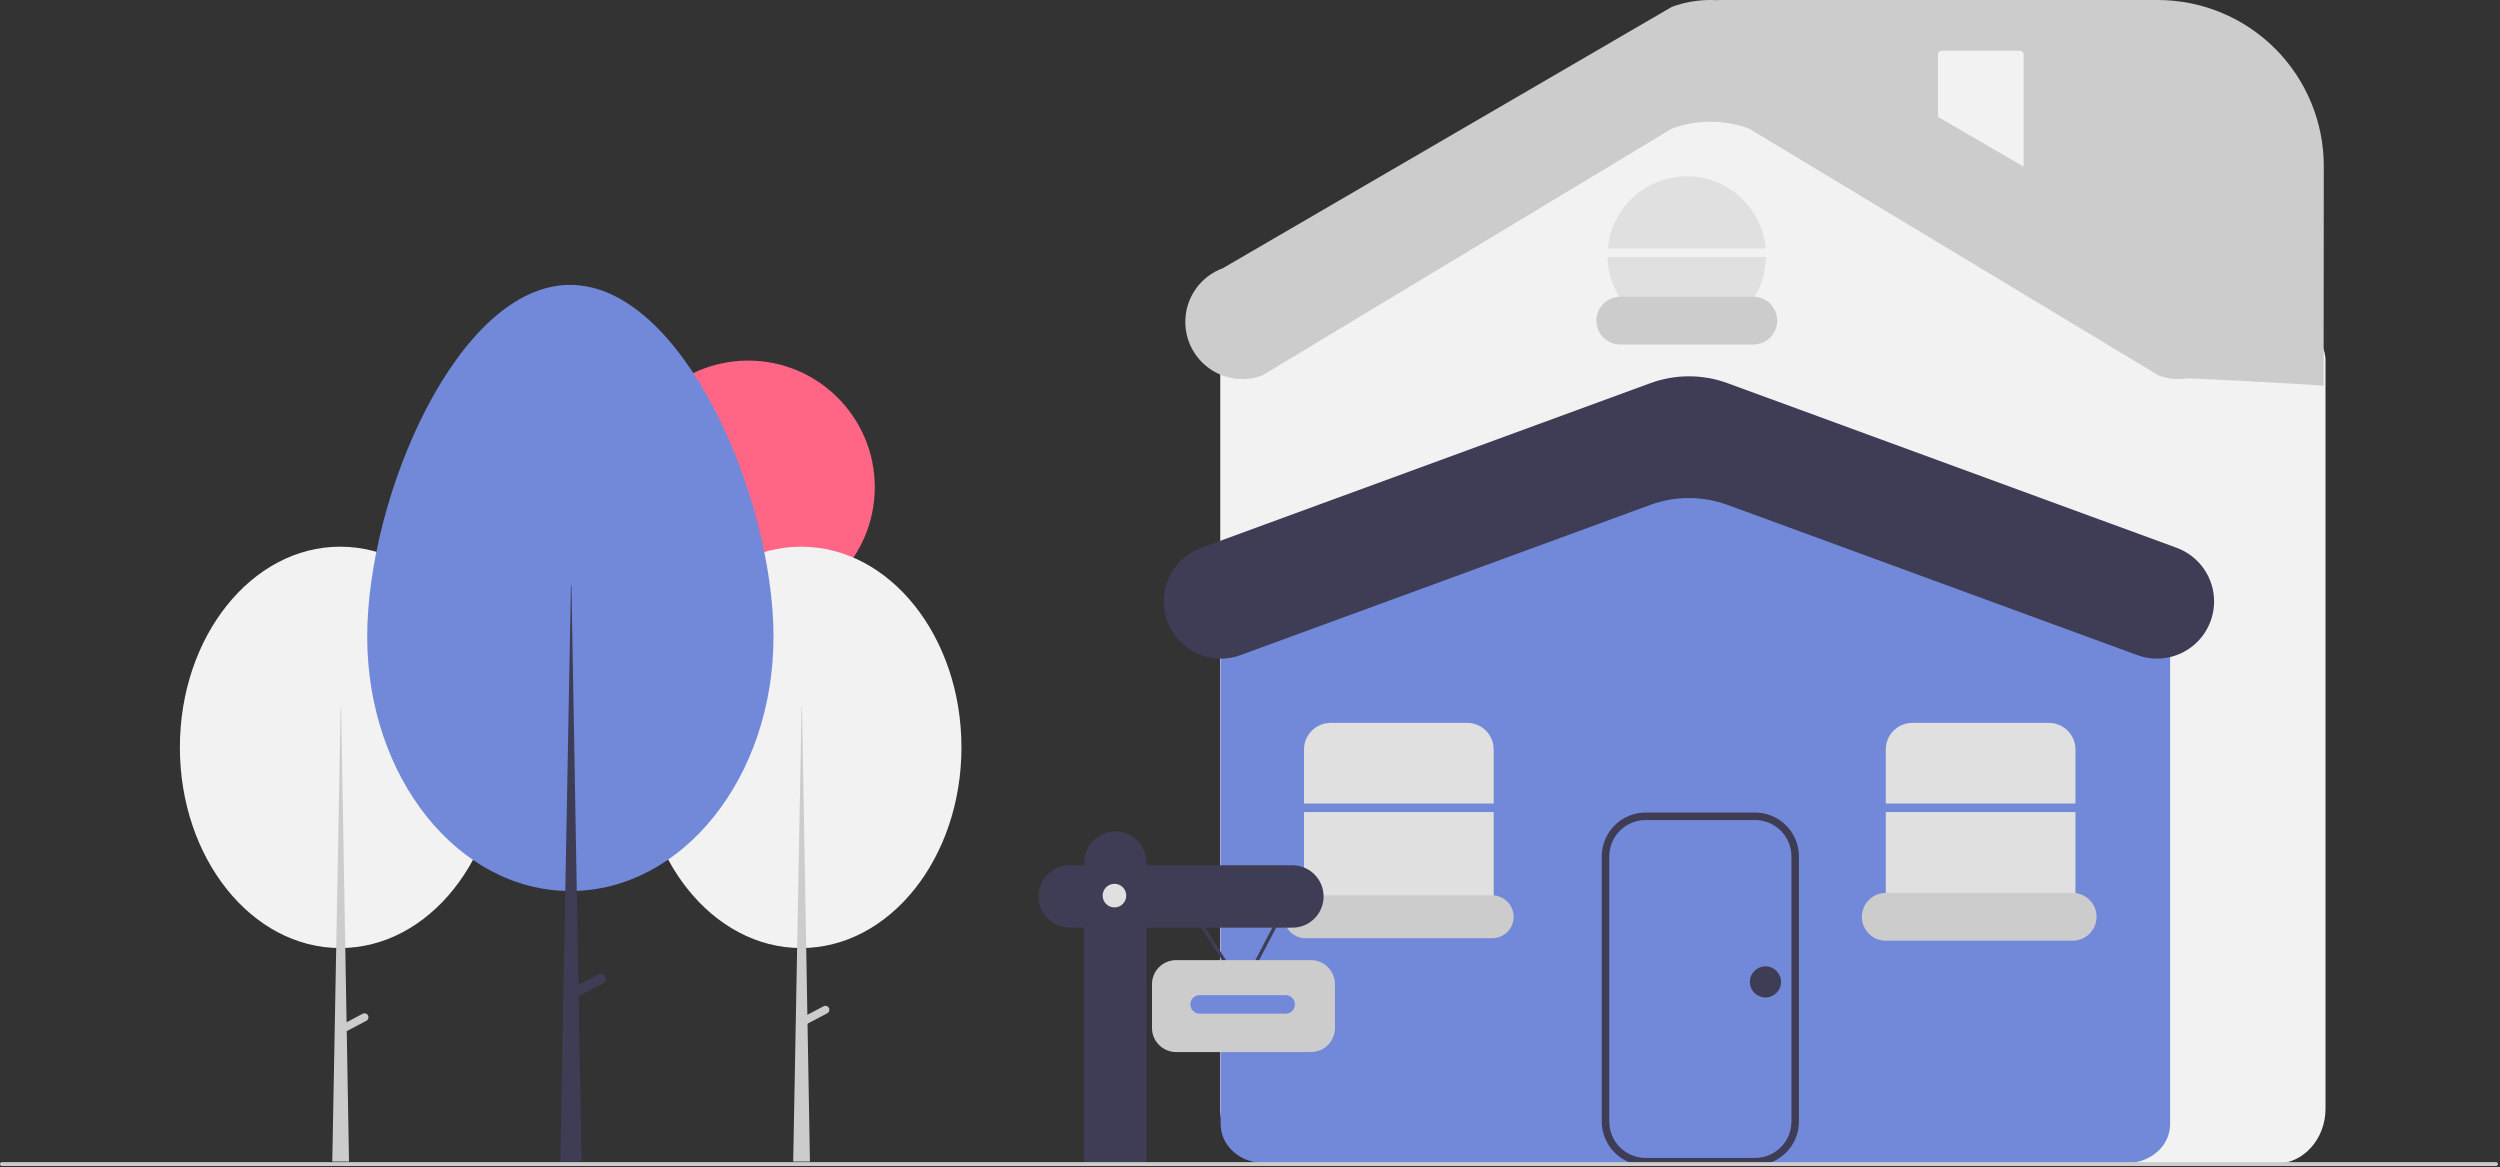 <svg width="998" height="466" viewBox="0 0 998 466" fill="none" xmlns="http://www.w3.org/2000/svg">
<rect x="0" y="0" width="998" height="466" fill="#333333" stroke="none"/>
<g clip-path="url(#clip0)">
<path d="M908.534 464.563H506.935C496.011 464.563 487.124 454.732 487.124 442.647V143.997C487.078 141.719 487.665 139.473 488.82 137.508C489.975 135.544 491.653 133.94 493.667 132.873L645.426 41.002C653.744 36.873 662.904 34.72 672.191 34.711C681.478 34.702 690.642 36.836 698.969 40.948L921.762 132.864C923.786 133.926 925.474 135.532 926.636 137.5C927.799 139.468 928.391 141.721 928.345 144.006V442.647C928.345 454.732 919.458 464.563 908.534 464.563Z" fill="#F2F2F2"/>
<path d="M849.234 464.24H504.37C494.951 464.24 487.288 457.301 487.288 448.77V240.011C487.332 238.272 487.899 236.585 488.914 235.172C489.929 233.758 491.346 232.683 492.98 232.085L653.556 167.852C668.311 162.014 684.733 162.006 699.494 167.829L860.614 232.088C862.251 232.684 863.67 233.76 864.687 235.174C865.704 236.588 866.272 238.276 866.316 240.018V448.77C866.316 457.301 858.653 464.24 849.234 464.24Z" fill="#7289DA"/>
<path d="M298.685 245.012C326.593 245.012 349.217 222.388 349.217 194.48C349.217 166.572 326.593 143.948 298.685 143.948C270.777 143.948 248.153 166.572 248.153 194.48C248.153 222.388 270.777 245.012 298.685 245.012Z" fill="#FF6584"/>
<path d="M319.81 378.456C355.157 378.456 383.811 342.59 383.811 298.347C383.811 254.103 355.157 218.237 319.81 218.237C284.464 218.237 255.81 254.103 255.81 298.347C255.81 342.59 284.464 378.456 319.81 378.456Z" fill="#F2F2F2"/>
<path d="M319.986 282.238H320.162L323.327 463.69H316.646L319.986 282.238Z" fill="#CCCCCC"/>
<path d="M330.902 402.365C331.098 402.736 331.138 403.17 331.014 403.571C330.889 403.972 330.611 404.307 330.239 404.502L321.06 409.335L319.586 406.534L328.765 401.702C329.136 401.506 329.57 401.466 329.971 401.591C330.372 401.715 330.707 401.993 330.902 402.365Z" fill="#CCCCCC"/>
<path d="M135.81 378.456C171.157 378.456 199.811 342.59 199.811 298.347C199.811 254.103 171.157 218.237 135.81 218.237C100.464 218.237 71.81 254.103 71.81 298.347C71.81 342.59 100.464 378.456 135.81 378.456Z" fill="#F2F2F2"/>
<path d="M146.903 405.365C146.707 404.994 146.372 404.715 145.971 404.591C145.57 404.466 145.136 404.506 144.765 404.702L138.357 408.076L136.162 282.238H135.986L132.646 463.69H139.327L138.419 411.62L146.24 407.502C146.611 407.307 146.889 406.972 147.013 406.571C147.138 406.17 147.098 405.736 146.903 405.365Z" fill="#CCCCCC"/>
<path d="M227.588 113.729C272.376 113.729 308.779 198.121 308.779 254.182C308.779 310.243 272.471 355.69 227.683 355.69C182.895 355.69 146.588 310.243 146.588 254.182C146.588 198.121 182.8 113.729 227.588 113.729Z" fill="#7289DA"/>
<path d="M241.738 389.786C241.615 389.553 241.448 389.346 241.246 389.178C241.043 389.01 240.81 388.883 240.558 388.805C240.307 388.727 240.042 388.699 239.78 388.723C239.518 388.747 239.263 388.823 239.03 388.946L230.91 393.221L228.129 233.771H227.906L223.674 463.69H232.139L230.989 397.711L240.898 392.494C241.131 392.371 241.338 392.204 241.506 392.002C241.674 391.799 241.801 391.565 241.879 391.314C241.957 391.062 241.985 390.798 241.961 390.536C241.936 390.274 241.861 390.019 241.738 389.786Z" fill="#3F3D56"/>
<path d="M596.28 320.779V299.188C596.28 296.372 595.162 293.671 593.171 291.68C591.179 289.689 588.479 288.57 585.663 288.57H531.179C528.363 288.57 525.663 289.689 523.671 291.68C521.68 293.671 520.561 296.372 520.561 299.188V320.779H596.28Z" fill="#E0E0E0"/>
<path d="M520.561 324.169V357.626C520.561 360.442 521.68 363.143 523.671 365.134C525.663 367.125 528.363 368.244 531.179 368.244H585.663C588.479 368.244 591.179 367.125 593.171 365.134C595.162 363.143 596.28 360.442 596.28 357.626V324.169H520.561Z" fill="#E0E0E0"/>
<path d="M853.201 261.515L689.625 201.552C679.683 197.908 668.771 197.908 658.829 201.552L495.253 261.515C491.805 262.779 488.104 263.192 484.462 262.719C480.821 262.246 477.348 260.901 474.337 258.798C471.327 256.696 468.869 253.897 467.171 250.641C465.474 247.385 464.588 243.768 464.588 240.096C464.588 235.423 466.023 230.863 468.698 227.032C471.374 223.201 475.162 220.285 479.549 218.676L658.829 152.957C668.771 149.312 679.683 149.312 689.625 152.957L868.905 218.676C873.292 220.285 877.08 223.201 879.755 227.032C882.431 230.863 883.866 235.423 883.866 240.096C883.866 243.768 882.98 247.385 881.282 250.641C879.585 253.897 877.127 256.696 874.116 258.798C871.106 260.901 867.633 262.246 863.991 262.719C860.35 263.192 856.648 262.779 853.201 261.515Z" fill="#3F3D56"/>
<path d="M700.639 465.239H656.921C652.281 465.234 647.833 463.389 644.552 460.108C641.271 456.827 639.426 452.379 639.421 447.739V341.863C639.426 337.224 641.271 332.775 644.552 329.495C647.833 326.214 652.281 324.369 656.921 324.363H700.639C705.279 324.369 709.727 326.214 713.008 329.495C716.289 332.775 718.134 337.224 718.139 341.863V447.739C718.134 452.379 716.289 456.827 713.008 460.108C709.727 463.389 705.279 465.234 700.639 465.239ZM656.921 327.363C653.076 327.368 649.391 328.897 646.672 331.615C643.954 334.333 642.425 338.019 642.421 341.863V447.739C642.425 451.584 643.954 455.269 646.672 457.987C649.391 460.706 653.076 462.235 656.921 462.239H700.639C704.484 462.235 708.169 460.706 710.888 457.987C713.606 455.269 715.135 451.584 715.139 447.739V341.863C715.135 338.019 713.606 334.333 710.888 331.615C708.169 328.897 704.484 327.368 700.639 327.363H656.921Z" fill="#3F3D56"/>
<path d="M704.88 99.182C704.176 91.31 700.551 83.987 694.719 78.654C688.888 73.321 681.271 70.363 673.368 70.363C665.466 70.363 657.849 73.321 652.017 78.654C646.186 83.987 642.561 91.31 641.857 99.182H704.88Z" fill="#E0E0E0"/>
<path d="M641.739 102.572C641.885 110.865 645.281 118.768 651.197 124.581C657.113 130.394 665.075 133.651 673.368 133.651C681.662 133.651 689.624 130.394 695.54 124.581C701.456 118.768 704.852 110.865 704.998 102.572H641.739Z" fill="#E0E0E0"/>
<path d="M699.927 137.541H646.81C644.28 137.541 641.853 136.536 640.064 134.746C638.274 132.957 637.269 130.53 637.269 128C637.269 125.47 638.274 123.043 640.064 121.253C641.853 119.464 644.28 118.459 646.81 118.459H699.927C702.457 118.459 704.884 119.464 706.673 121.253C708.462 123.043 709.468 125.47 709.468 128C709.468 130.53 708.462 132.957 706.673 134.746C704.884 136.536 702.457 137.541 699.927 137.541Z" fill="#CCCCCC"/>
<path d="M521.127 357.442C518.861 357.442 516.689 358.342 515.087 359.944C513.486 361.546 512.586 363.718 512.586 365.983C512.586 368.249 513.486 370.421 515.087 372.023C516.689 373.625 518.861 374.524 521.127 374.524H595.715C597.981 374.524 600.153 373.625 601.755 372.023C603.357 370.421 604.256 368.249 604.256 365.983C604.256 363.718 603.357 361.546 601.755 359.944C600.153 358.342 597.981 357.442 595.715 357.442H521.127Z" fill="#CCCCCC"/>
<path d="M752.803 324.169V357.626C752.803 360.442 753.922 363.143 755.913 365.134C757.904 367.125 760.605 368.244 763.421 368.244H817.904C820.72 368.244 823.421 367.125 825.412 365.134C827.404 363.143 828.522 360.442 828.522 357.626V324.169H752.803Z" fill="#E0E0E0"/>
<path d="M828.522 320.779V299.188C828.522 296.372 827.404 293.671 825.412 291.68C823.421 289.689 820.72 288.57 817.904 288.57H763.421C760.605 288.57 757.904 289.689 755.913 291.68C753.922 293.671 752.803 296.372 752.803 299.188V320.779H828.522Z" fill="#E0E0E0"/>
<path d="M704.773 398.192C708.206 398.192 710.989 395.409 710.989 391.976C710.989 388.544 708.206 385.761 704.773 385.761C701.34 385.761 698.557 388.544 698.557 391.976C698.557 395.409 701.34 398.192 704.773 398.192Z" fill="#3F3D56"/>
<path d="M495.986 395.977L471.503 357.893L472.636 357.164L495.868 393.303L514.799 357.216L515.991 357.841L495.986 395.977Z" fill="#3F3D56"/>
<path d="M515.923 345.409H457.68V344.399C457.68 342.763 457.358 341.143 456.732 339.632C456.106 338.121 455.189 336.748 454.032 335.591C452.875 334.434 451.502 333.517 449.991 332.891C448.479 332.265 446.86 331.942 445.224 331.942C443.588 331.942 441.968 332.265 440.457 332.891C438.946 333.517 437.572 334.434 436.416 335.591C435.259 336.748 434.342 338.121 433.716 339.632C433.09 341.143 432.767 342.763 432.767 344.399V345.409H427.044C423.74 345.409 420.572 346.721 418.236 349.057C415.9 351.393 414.588 354.562 414.588 357.865C414.588 361.169 415.9 364.337 418.236 366.673C420.572 369.009 423.74 370.322 427.044 370.322H432.767V464.457C457.588 463.96 432.588 464.96 457.68 464.457V370.322H515.923C519.226 370.322 522.395 369.009 524.731 366.673C527.067 364.337 528.379 361.169 528.379 357.865C528.379 354.562 527.067 351.393 524.731 349.057C522.395 346.721 519.226 345.409 515.923 345.409Z" fill="#3F3D56"/>
<path d="M444.887 362.241C447.49 362.241 449.6 360.131 449.6 357.528C449.6 354.925 447.49 352.815 444.887 352.815C442.284 352.815 440.174 354.925 440.174 357.528C440.174 360.131 442.284 362.241 444.887 362.241Z" fill="#E0E0E0"/>
<path d="M523.324 419.974H469.468C466.924 419.971 464.486 418.959 462.687 417.161C460.888 415.362 459.876 412.923 459.874 410.379V392.882C459.876 390.339 460.888 387.9 462.687 386.101C464.486 384.303 466.924 383.291 469.468 383.288H523.324C525.868 383.291 528.307 384.303 530.106 386.101C531.904 387.9 532.916 390.339 532.919 392.882V410.379C532.916 412.923 531.904 415.362 530.106 417.161C528.307 418.959 525.868 419.971 523.324 419.974Z" fill="#CCCCCC"/>
<path d="M513.229 397.254H478.89C476.845 397.254 475.187 398.912 475.187 400.958C475.187 403.003 476.845 404.661 478.89 404.661H513.229C515.275 404.661 516.933 403.003 516.933 400.958C516.933 398.912 515.275 397.254 513.229 397.254Z" fill="#7289DA"/>
<path d="M996.402 465.459H0.773C0.568 465.459 0.371 465.378 0.226 465.233C0.081 465.088 0 464.891 0 464.686C0 464.481 0.081 464.285 0.226 464.14C0.371 463.995 0.568 463.913 0.773 463.913H996.402C996.607 463.913 996.804 463.995 996.949 464.14C997.094 464.285 997.175 464.481 997.175 464.686C997.175 464.891 997.094 465.088 996.949 465.233C996.804 465.378 996.607 465.459 996.402 465.459Z" fill="#CCCCCC"/>
<path d="M827.392 375.524H752.803C750.273 375.524 747.846 374.519 746.057 372.73C744.267 370.941 743.262 368.514 743.262 365.983C743.262 363.453 744.267 361.026 746.057 359.237C747.846 357.448 750.273 356.442 752.803 356.442H827.392C829.922 356.442 832.349 357.448 834.138 359.237C835.928 361.026 836.933 363.453 836.933 365.983C836.933 368.514 835.928 370.941 834.138 372.73C832.349 374.519 829.922 375.524 827.392 375.524Z" fill="#CCCCCC"/>
<path d="M927.588 153.959C927.588 153.959 909.5 152.676 872.588 150.959C828.588 73.96 685.584 55.399 685.584 0V0H861.35C878.936 0 895.802 6.986 908.237 19.421C920.672 31.856 927.658 48.722 927.658 66.308L927.588 153.959Z" fill="#CCCCCC"/>
<path d="M775.143 20.244C774.745 20.244 774.364 20.402 774.083 20.683C773.801 20.965 773.643 21.346 773.643 21.744V71.824C773.643 72.221 773.801 72.603 774.083 72.884C774.364 73.165 774.745 73.323 775.143 73.324H806.338C806.736 73.323 807.117 73.165 807.398 72.884C807.679 72.603 807.837 72.221 807.838 71.824V21.744C807.837 21.346 807.679 20.965 807.398 20.683C807.117 20.402 806.736 20.244 806.338 20.244H775.143Z" fill="#F2F2F2"/>
<path d="M861.785 149.921L698.209 51.329C688.267 47.684 677.355 47.684 667.413 51.329L503.837 149.921C500.389 151.185 496.688 151.598 493.046 151.125C489.405 150.652 485.932 149.307 482.921 147.204C479.911 145.101 477.453 142.303 475.756 139.047C474.058 135.791 473.172 132.173 473.172 128.501C473.172 123.829 474.607 119.269 477.283 115.438C479.958 111.607 483.746 108.69 488.133 107.082L667.413 2.733C677.355 -0.911 688.267 -0.911 698.209 2.733L877.489 107.082C881.876 108.69 885.664 111.607 888.339 115.438C891.015 119.268 892.45 123.829 892.45 128.501C892.45 132.173 891.564 135.791 889.866 139.047C888.169 142.303 885.711 145.101 882.701 147.204C879.69 149.307 876.217 150.652 872.576 151.125C868.934 151.598 865.233 151.185 861.785 149.921Z" fill="#CCCCCC"/>
</g>
<defs>
<clipPath id="clip0">
<rect width="997.175" height="465.46" fill="white"/>
</clipPath>
</defs>
</svg>
